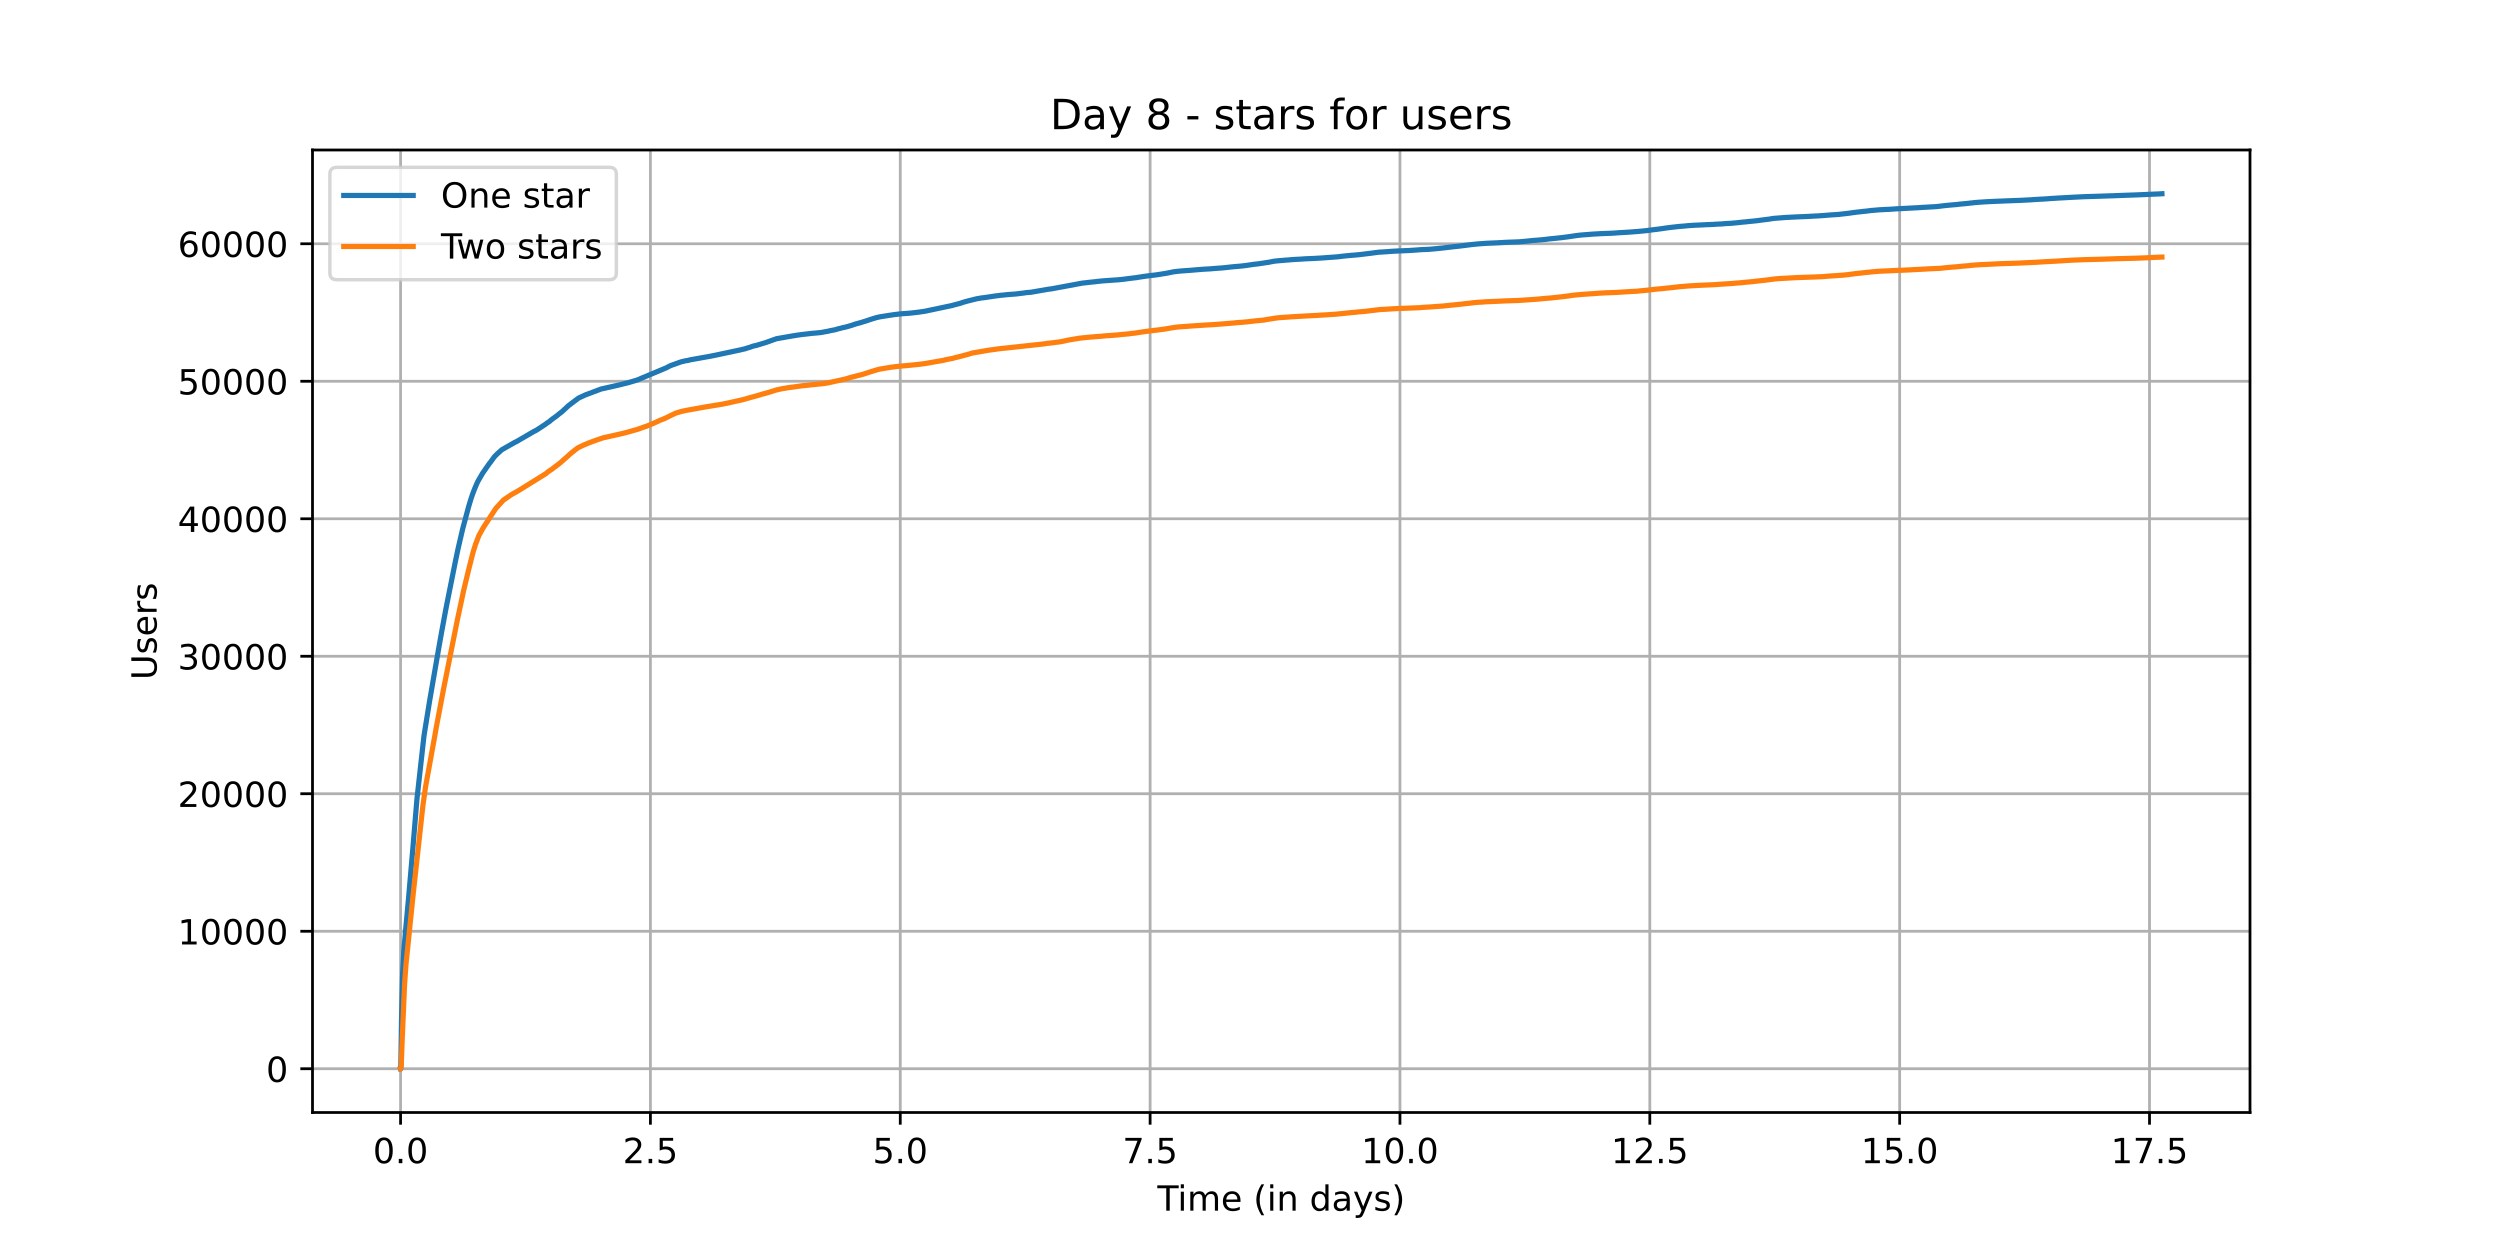 <?xml version="1.0" encoding="utf-8" standalone="no"?>
<!DOCTYPE svg PUBLIC "-//W3C//DTD SVG 1.1//EN"
  "http://www.w3.org/Graphics/SVG/1.1/DTD/svg11.dtd">
<!-- Created with matplotlib (https://matplotlib.org/) -->
<svg height="360pt" version="1.1" viewBox="0 0 720 360" width="720pt" xmlns="http://www.w3.org/2000/svg" xmlns:xlink="http://www.w3.org/1999/xlink">
 <defs>
  <style type="text/css">*{stroke-linecap:butt;stroke-linejoin:round;}</style>
 </defs>
 <g id="figure_1">
  <g id="patch_1">
   <path d="M 0 360 
L 720 360 
L 720 0 
L 0 0 
z
" style="fill:#ffffff;"/>
  </g>
  <g id="axes_1">
   <g id="patch_2">
    <path d="M 90 320.4 
L 648 320.4 
L 648 43.2 
L 90 43.2 
z
" style="fill:#ffffff;"/>
   </g>
   <g id="matplotlib.axis_1">
    <g id="xtick_1">
     <g id="line2d_1">
      <path clip-path="url(#p13709d5e91)" d="M 115.364 320.4 
L 115.364 43.2 
" style="fill:none;stroke:#b0b0b0;stroke-linecap:square;stroke-width:0.8;"/>
     </g>
     <g id="line2d_2">
      <defs>
       <path d="M 0 0 
L 0 3.5 
" id="m032fac29f1" style="stroke:#000000;stroke-width:0.8;"/>
      </defs>
      <g>
       <use style="stroke:#000000;stroke-width:0.8;" x="115.364" xlink:href="#m032fac29f1" y="320.4"/>
      </g>
     </g>
     <g id="text_1">
      <!-- 0.0 -->
      <g transform="translate(107.412 334.998)scale(0.1 -0.1)">
       <defs>
        <path d="M 31.781 66.406 
Q 24.172 66.406 20.328 58.906 
Q 16.5 51.422 16.5 36.375 
Q 16.5 21.391 20.328 13.891 
Q 24.172 6.391 31.781 6.391 
Q 39.453 6.391 43.281 13.891 
Q 47.125 21.391 47.125 36.375 
Q 47.125 51.422 43.281 58.906 
Q 39.453 66.406 31.781 66.406 
z
M 31.781 74.219 
Q 44.047 74.219 50.516 64.516 
Q 56.984 54.828 56.984 36.375 
Q 56.984 17.969 50.516 8.266 
Q 44.047 -1.422 31.781 -1.422 
Q 19.531 -1.422 13.062 8.266 
Q 6.594 17.969 6.594 36.375 
Q 6.594 54.828 13.062 64.516 
Q 19.531 74.219 31.781 74.219 
z
" id="DejaVuSans-48"/>
        <path d="M 10.688 12.406 
L 21 12.406 
L 21 0 
L 10.688 0 
z
" id="DejaVuSans-46"/>
       </defs>
       <use xlink:href="#DejaVuSans-48"/>
       <use x="63.623" xlink:href="#DejaVuSans-46"/>
       <use x="95.41" xlink:href="#DejaVuSans-48"/>
      </g>
     </g>
    </g>
    <g id="xtick_2">
     <g id="line2d_3">
      <path clip-path="url(#p13709d5e91)" d="M 187.32 320.4 
L 187.32 43.2 
" style="fill:none;stroke:#b0b0b0;stroke-linecap:square;stroke-width:0.8;"/>
     </g>
     <g id="line2d_4">
      <g>
       <use style="stroke:#000000;stroke-width:0.8;" x="187.32" xlink:href="#m032fac29f1" y="320.4"/>
      </g>
     </g>
     <g id="text_2">
      <!-- 2.5 -->
      <g transform="translate(179.368 334.998)scale(0.1 -0.1)">
       <defs>
        <path d="M 19.188 8.297 
L 53.609 8.297 
L 53.609 0 
L 7.328 0 
L 7.328 8.297 
Q 12.938 14.109 22.625 23.891 
Q 32.328 33.688 34.812 36.531 
Q 39.547 41.844 41.422 45.531 
Q 43.312 49.219 43.312 52.781 
Q 43.312 58.594 39.234 62.25 
Q 35.156 65.922 28.609 65.922 
Q 23.969 65.922 18.812 64.312 
Q 13.672 62.703 7.812 59.422 
L 7.812 69.391 
Q 13.766 71.781 18.938 73 
Q 24.125 74.219 28.422 74.219 
Q 39.75 74.219 46.484 68.547 
Q 53.219 62.891 53.219 53.422 
Q 53.219 48.922 51.531 44.891 
Q 49.859 40.875 45.406 35.406 
Q 44.188 33.984 37.641 27.219 
Q 31.109 20.453 19.188 8.297 
z
" id="DejaVuSans-50"/>
        <path d="M 10.797 72.906 
L 49.516 72.906 
L 49.516 64.594 
L 19.828 64.594 
L 19.828 46.734 
Q 21.969 47.469 24.109 47.828 
Q 26.266 48.188 28.422 48.188 
Q 40.625 48.188 47.75 41.5 
Q 54.891 34.812 54.891 23.391 
Q 54.891 11.625 47.562 5.094 
Q 40.234 -1.422 26.906 -1.422 
Q 22.312 -1.422 17.547 -0.641 
Q 12.797 0.141 7.719 1.703 
L 7.719 11.625 
Q 12.109 9.234 16.797 8.062 
Q 21.484 6.891 26.703 6.891 
Q 35.156 6.891 40.078 11.328 
Q 45.016 15.766 45.016 23.391 
Q 45.016 31 40.078 35.438 
Q 35.156 39.891 26.703 39.891 
Q 22.75 39.891 18.812 39.016 
Q 14.891 38.141 10.797 36.281 
z
" id="DejaVuSans-53"/>
       </defs>
       <use xlink:href="#DejaVuSans-50"/>
       <use x="63.623" xlink:href="#DejaVuSans-46"/>
       <use x="95.41" xlink:href="#DejaVuSans-53"/>
      </g>
     </g>
    </g>
    <g id="xtick_3">
     <g id="line2d_5">
      <path clip-path="url(#p13709d5e91)" d="M 259.276 320.4 
L 259.276 43.2 
" style="fill:none;stroke:#b0b0b0;stroke-linecap:square;stroke-width:0.8;"/>
     </g>
     <g id="line2d_6">
      <g>
       <use style="stroke:#000000;stroke-width:0.8;" x="259.276" xlink:href="#m032fac29f1" y="320.4"/>
      </g>
     </g>
     <g id="text_3">
      <!-- 5.0 -->
      <g transform="translate(251.325 334.998)scale(0.1 -0.1)">
       <use xlink:href="#DejaVuSans-53"/>
       <use x="63.623" xlink:href="#DejaVuSans-46"/>
       <use x="95.41" xlink:href="#DejaVuSans-48"/>
      </g>
     </g>
    </g>
    <g id="xtick_4">
     <g id="line2d_7">
      <path clip-path="url(#p13709d5e91)" d="M 331.232 320.4 
L 331.232 43.2 
" style="fill:none;stroke:#b0b0b0;stroke-linecap:square;stroke-width:0.8;"/>
     </g>
     <g id="line2d_8">
      <g>
       <use style="stroke:#000000;stroke-width:0.8;" x="331.232" xlink:href="#m032fac29f1" y="320.4"/>
      </g>
     </g>
     <g id="text_4">
      <!-- 7.5 -->
      <g transform="translate(323.281 334.998)scale(0.1 -0.1)">
       <defs>
        <path d="M 8.203 72.906 
L 55.078 72.906 
L 55.078 68.703 
L 28.609 0 
L 18.312 0 
L 43.219 64.594 
L 8.203 64.594 
z
" id="DejaVuSans-55"/>
       </defs>
       <use xlink:href="#DejaVuSans-55"/>
       <use x="63.623" xlink:href="#DejaVuSans-46"/>
       <use x="95.41" xlink:href="#DejaVuSans-53"/>
      </g>
     </g>
    </g>
    <g id="xtick_5">
     <g id="line2d_9">
      <path clip-path="url(#p13709d5e91)" d="M 403.189 320.4 
L 403.189 43.2 
" style="fill:none;stroke:#b0b0b0;stroke-linecap:square;stroke-width:0.8;"/>
     </g>
     <g id="line2d_10">
      <g>
       <use style="stroke:#000000;stroke-width:0.8;" x="403.189" xlink:href="#m032fac29f1" y="320.4"/>
      </g>
     </g>
     <g id="text_5">
      <!-- 10.0 -->
      <g transform="translate(392.056 334.998)scale(0.1 -0.1)">
       <defs>
        <path d="M 12.406 8.297 
L 28.516 8.297 
L 28.516 63.922 
L 10.984 60.406 
L 10.984 69.391 
L 28.422 72.906 
L 38.281 72.906 
L 38.281 8.297 
L 54.391 8.297 
L 54.391 0 
L 12.406 0 
z
" id="DejaVuSans-49"/>
       </defs>
       <use xlink:href="#DejaVuSans-49"/>
       <use x="63.623" xlink:href="#DejaVuSans-48"/>
       <use x="127.246" xlink:href="#DejaVuSans-46"/>
       <use x="159.033" xlink:href="#DejaVuSans-48"/>
      </g>
     </g>
    </g>
    <g id="xtick_6">
     <g id="line2d_11">
      <path clip-path="url(#p13709d5e91)" d="M 475.145 320.4 
L 475.145 43.2 
" style="fill:none;stroke:#b0b0b0;stroke-linecap:square;stroke-width:0.8;"/>
     </g>
     <g id="line2d_12">
      <g>
       <use style="stroke:#000000;stroke-width:0.8;" x="475.145" xlink:href="#m032fac29f1" y="320.4"/>
      </g>
     </g>
     <g id="text_6">
      <!-- 12.5 -->
      <g transform="translate(464.012 334.998)scale(0.1 -0.1)">
       <use xlink:href="#DejaVuSans-49"/>
       <use x="63.623" xlink:href="#DejaVuSans-50"/>
       <use x="127.246" xlink:href="#DejaVuSans-46"/>
       <use x="159.033" xlink:href="#DejaVuSans-53"/>
      </g>
     </g>
    </g>
    <g id="xtick_7">
     <g id="line2d_13">
      <path clip-path="url(#p13709d5e91)" d="M 547.101 320.4 
L 547.101 43.2 
" style="fill:none;stroke:#b0b0b0;stroke-linecap:square;stroke-width:0.8;"/>
     </g>
     <g id="line2d_14">
      <g>
       <use style="stroke:#000000;stroke-width:0.8;" x="547.101" xlink:href="#m032fac29f1" y="320.4"/>
      </g>
     </g>
     <g id="text_7">
      <!-- 15.0 -->
      <g transform="translate(535.968 334.998)scale(0.1 -0.1)">
       <use xlink:href="#DejaVuSans-49"/>
       <use x="63.623" xlink:href="#DejaVuSans-53"/>
       <use x="127.246" xlink:href="#DejaVuSans-46"/>
       <use x="159.033" xlink:href="#DejaVuSans-48"/>
      </g>
     </g>
    </g>
    <g id="xtick_8">
     <g id="line2d_15">
      <path clip-path="url(#p13709d5e91)" d="M 619.058 320.4 
L 619.058 43.2 
" style="fill:none;stroke:#b0b0b0;stroke-linecap:square;stroke-width:0.8;"/>
     </g>
     <g id="line2d_16">
      <g>
       <use style="stroke:#000000;stroke-width:0.8;" x="619.058" xlink:href="#m032fac29f1" y="320.4"/>
      </g>
     </g>
     <g id="text_8">
      <!-- 17.5 -->
      <g transform="translate(607.925 334.998)scale(0.1 -0.1)">
       <use xlink:href="#DejaVuSans-49"/>
       <use x="63.623" xlink:href="#DejaVuSans-55"/>
       <use x="127.246" xlink:href="#DejaVuSans-46"/>
       <use x="159.033" xlink:href="#DejaVuSans-53"/>
      </g>
     </g>
    </g>
    <g id="text_9">
     <!-- Time (in days) -->
     <g transform="translate(333.327 348.677)scale(0.1 -0.1)">
      <defs>
       <path d="M -0.297 72.906 
L 61.375 72.906 
L 61.375 64.594 
L 35.5 64.594 
L 35.5 0 
L 25.594 0 
L 25.594 64.594 
L -0.297 64.594 
z
" id="DejaVuSans-84"/>
       <path d="M 9.422 54.688 
L 18.406 54.688 
L 18.406 0 
L 9.422 0 
z
M 9.422 75.984 
L 18.406 75.984 
L 18.406 64.594 
L 9.422 64.594 
z
" id="DejaVuSans-105"/>
       <path d="M 52 44.188 
Q 55.375 50.25 60.062 53.125 
Q 64.75 56 71.094 56 
Q 79.641 56 84.281 50.016 
Q 88.922 44.047 88.922 33.016 
L 88.922 0 
L 79.891 0 
L 79.891 32.719 
Q 79.891 40.578 77.094 44.375 
Q 74.312 48.188 68.609 48.188 
Q 61.625 48.188 57.562 43.547 
Q 53.516 38.922 53.516 30.906 
L 53.516 0 
L 44.484 0 
L 44.484 32.719 
Q 44.484 40.625 41.703 44.406 
Q 38.922 48.188 33.109 48.188 
Q 26.219 48.188 22.156 43.531 
Q 18.109 38.875 18.109 30.906 
L 18.109 0 
L 9.078 0 
L 9.078 54.688 
L 18.109 54.688 
L 18.109 46.188 
Q 21.188 51.219 25.484 53.609 
Q 29.781 56 35.688 56 
Q 41.656 56 45.828 52.969 
Q 50 49.953 52 44.188 
z
" id="DejaVuSans-109"/>
       <path d="M 56.203 29.594 
L 56.203 25.203 
L 14.891 25.203 
Q 15.484 15.922 20.484 11.062 
Q 25.484 6.203 34.422 6.203 
Q 39.594 6.203 44.453 7.469 
Q 49.312 8.734 54.109 11.281 
L 54.109 2.781 
Q 49.266 0.734 44.188 -0.344 
Q 39.109 -1.422 33.891 -1.422 
Q 20.797 -1.422 13.156 6.188 
Q 5.516 13.812 5.516 26.812 
Q 5.516 40.234 12.766 48.109 
Q 20.016 56 32.328 56 
Q 43.359 56 49.781 48.891 
Q 56.203 41.797 56.203 29.594 
z
M 47.219 32.234 
Q 47.125 39.594 43.094 43.984 
Q 39.062 48.391 32.422 48.391 
Q 24.906 48.391 20.391 44.141 
Q 15.875 39.891 15.188 32.172 
z
" id="DejaVuSans-101"/>
       <path id="DejaVuSans-32"/>
       <path d="M 31 75.875 
Q 24.469 64.656 21.281 53.656 
Q 18.109 42.672 18.109 31.391 
Q 18.109 20.125 21.312 9.062 
Q 24.516 -2 31 -13.188 
L 23.188 -13.188 
Q 15.875 -1.703 12.234 9.375 
Q 8.594 20.453 8.594 31.391 
Q 8.594 42.281 12.203 53.312 
Q 15.828 64.359 23.188 75.875 
z
" id="DejaVuSans-40"/>
       <path d="M 54.891 33.016 
L 54.891 0 
L 45.906 0 
L 45.906 32.719 
Q 45.906 40.484 42.875 44.328 
Q 39.844 48.188 33.797 48.188 
Q 26.516 48.188 22.312 43.547 
Q 18.109 38.922 18.109 30.906 
L 18.109 0 
L 9.078 0 
L 9.078 54.688 
L 18.109 54.688 
L 18.109 46.188 
Q 21.344 51.125 25.703 53.562 
Q 30.078 56 35.797 56 
Q 45.219 56 50.047 50.172 
Q 54.891 44.344 54.891 33.016 
z
" id="DejaVuSans-110"/>
       <path d="M 45.406 46.391 
L 45.406 75.984 
L 54.391 75.984 
L 54.391 0 
L 45.406 0 
L 45.406 8.203 
Q 42.578 3.328 38.25 0.953 
Q 33.938 -1.422 27.875 -1.422 
Q 17.969 -1.422 11.734 6.484 
Q 5.516 14.406 5.516 27.297 
Q 5.516 40.188 11.734 48.094 
Q 17.969 56 27.875 56 
Q 33.938 56 38.25 53.625 
Q 42.578 51.266 45.406 46.391 
z
M 14.797 27.297 
Q 14.797 17.391 18.875 11.75 
Q 22.953 6.109 30.078 6.109 
Q 37.203 6.109 41.297 11.75 
Q 45.406 17.391 45.406 27.297 
Q 45.406 37.203 41.297 42.844 
Q 37.203 48.484 30.078 48.484 
Q 22.953 48.484 18.875 42.844 
Q 14.797 37.203 14.797 27.297 
z
" id="DejaVuSans-100"/>
       <path d="M 34.281 27.484 
Q 23.391 27.484 19.188 25 
Q 14.984 22.516 14.984 16.5 
Q 14.984 11.719 18.141 8.906 
Q 21.297 6.109 26.703 6.109 
Q 34.188 6.109 38.703 11.406 
Q 43.219 16.703 43.219 25.484 
L 43.219 27.484 
z
M 52.203 31.203 
L 52.203 0 
L 43.219 0 
L 43.219 8.297 
Q 40.141 3.328 35.547 0.953 
Q 30.953 -1.422 24.312 -1.422 
Q 15.922 -1.422 10.953 3.297 
Q 6 8.016 6 15.922 
Q 6 25.141 12.172 29.828 
Q 18.359 34.516 30.609 34.516 
L 43.219 34.516 
L 43.219 35.406 
Q 43.219 41.609 39.141 45 
Q 35.062 48.391 27.688 48.391 
Q 23 48.391 18.547 47.266 
Q 14.109 46.141 10.016 43.891 
L 10.016 52.203 
Q 14.938 54.109 19.578 55.047 
Q 24.219 56 28.609 56 
Q 40.484 56 46.344 49.844 
Q 52.203 43.703 52.203 31.203 
z
" id="DejaVuSans-97"/>
       <path d="M 32.172 -5.078 
Q 28.375 -14.844 24.75 -17.812 
Q 21.141 -20.797 15.094 -20.797 
L 7.906 -20.797 
L 7.906 -13.281 
L 13.188 -13.281 
Q 16.891 -13.281 18.938 -11.516 
Q 21 -9.766 23.484 -3.219 
L 25.094 0.875 
L 2.984 54.688 
L 12.5 54.688 
L 29.594 11.922 
L 46.688 54.688 
L 56.203 54.688 
z
" id="DejaVuSans-121"/>
       <path d="M 44.281 53.078 
L 44.281 44.578 
Q 40.484 46.531 36.375 47.5 
Q 32.281 48.484 27.875 48.484 
Q 21.188 48.484 17.844 46.438 
Q 14.5 44.391 14.5 40.281 
Q 14.5 37.156 16.891 35.375 
Q 19.281 33.594 26.516 31.984 
L 29.594 31.297 
Q 39.156 29.25 43.188 25.516 
Q 47.219 21.781 47.219 15.094 
Q 47.219 7.469 41.188 3.016 
Q 35.156 -1.422 24.609 -1.422 
Q 20.219 -1.422 15.453 -0.562 
Q 10.688 0.297 5.422 2 
L 5.422 11.281 
Q 10.406 8.688 15.234 7.391 
Q 20.062 6.109 24.812 6.109 
Q 31.156 6.109 34.562 8.281 
Q 37.984 10.453 37.984 14.406 
Q 37.984 18.062 35.516 20.016 
Q 33.062 21.969 24.703 23.781 
L 21.578 24.516 
Q 13.234 26.266 9.516 29.906 
Q 5.812 33.547 5.812 39.891 
Q 5.812 47.609 11.281 51.797 
Q 16.75 56 26.812 56 
Q 31.781 56 36.172 55.266 
Q 40.578 54.547 44.281 53.078 
z
" id="DejaVuSans-115"/>
       <path d="M 8.016 75.875 
L 15.828 75.875 
Q 23.141 64.359 26.781 53.312 
Q 30.422 42.281 30.422 31.391 
Q 30.422 20.453 26.781 9.375 
Q 23.141 -1.703 15.828 -13.188 
L 8.016 -13.188 
Q 14.5 -2 17.703 9.062 
Q 20.906 20.125 20.906 31.391 
Q 20.906 42.672 17.703 53.656 
Q 14.5 64.656 8.016 75.875 
z
" id="DejaVuSans-41"/>
      </defs>
      <use xlink:href="#DejaVuSans-84"/>
      <use x="57.959" xlink:href="#DejaVuSans-105"/>
      <use x="85.742" xlink:href="#DejaVuSans-109"/>
      <use x="183.154" xlink:href="#DejaVuSans-101"/>
      <use x="244.678" xlink:href="#DejaVuSans-32"/>
      <use x="276.465" xlink:href="#DejaVuSans-40"/>
      <use x="315.479" xlink:href="#DejaVuSans-105"/>
      <use x="343.262" xlink:href="#DejaVuSans-110"/>
      <use x="406.641" xlink:href="#DejaVuSans-32"/>
      <use x="438.428" xlink:href="#DejaVuSans-100"/>
      <use x="501.904" xlink:href="#DejaVuSans-97"/>
      <use x="563.184" xlink:href="#DejaVuSans-121"/>
      <use x="622.363" xlink:href="#DejaVuSans-115"/>
      <use x="674.463" xlink:href="#DejaVuSans-41"/>
     </g>
    </g>
   </g>
   <g id="matplotlib.axis_2">
    <g id="ytick_1">
     <g id="line2d_17">
      <path clip-path="url(#p13709d5e91)" d="M 90 307.8 
L 648 307.8 
" style="fill:none;stroke:#b0b0b0;stroke-linecap:square;stroke-width:0.8;"/>
     </g>
     <g id="line2d_18">
      <defs>
       <path d="M 0 0 
L -3.5 0 
" id="m0346f5d1b0" style="stroke:#000000;stroke-width:0.8;"/>
      </defs>
      <g>
       <use style="stroke:#000000;stroke-width:0.8;" x="90" xlink:href="#m0346f5d1b0" y="307.8"/>
      </g>
     </g>
     <g id="text_10">
      <!-- 0 -->
      <g transform="translate(76.638 311.599)scale(0.1 -0.1)">
       <use xlink:href="#DejaVuSans-48"/>
      </g>
     </g>
    </g>
    <g id="ytick_2">
     <g id="line2d_19">
      <path clip-path="url(#p13709d5e91)" d="M 90 268.2 
L 648 268.2 
" style="fill:none;stroke:#b0b0b0;stroke-linecap:square;stroke-width:0.8;"/>
     </g>
     <g id="line2d_20">
      <g>
       <use style="stroke:#000000;stroke-width:0.8;" x="90" xlink:href="#m0346f5d1b0" y="268.2"/>
      </g>
     </g>
     <g id="text_11">
      <!-- 10000 -->
      <g transform="translate(51.188 272)scale(0.1 -0.1)">
       <use xlink:href="#DejaVuSans-49"/>
       <use x="63.623" xlink:href="#DejaVuSans-48"/>
       <use x="127.246" xlink:href="#DejaVuSans-48"/>
       <use x="190.869" xlink:href="#DejaVuSans-48"/>
       <use x="254.492" xlink:href="#DejaVuSans-48"/>
      </g>
     </g>
    </g>
    <g id="ytick_3">
     <g id="line2d_21">
      <path clip-path="url(#p13709d5e91)" d="M 90 228.601 
L 648 228.601 
" style="fill:none;stroke:#b0b0b0;stroke-linecap:square;stroke-width:0.8;"/>
     </g>
     <g id="line2d_22">
      <g>
       <use style="stroke:#000000;stroke-width:0.8;" x="90" xlink:href="#m0346f5d1b0" y="228.601"/>
      </g>
     </g>
     <g id="text_12">
      <!-- 20000 -->
      <g transform="translate(51.188 232.4)scale(0.1 -0.1)">
       <use xlink:href="#DejaVuSans-50"/>
       <use x="63.623" xlink:href="#DejaVuSans-48"/>
       <use x="127.246" xlink:href="#DejaVuSans-48"/>
       <use x="190.869" xlink:href="#DejaVuSans-48"/>
       <use x="254.492" xlink:href="#DejaVuSans-48"/>
      </g>
     </g>
    </g>
    <g id="ytick_4">
     <g id="line2d_23">
      <path clip-path="url(#p13709d5e91)" d="M 90 189.001 
L 648 189.001 
" style="fill:none;stroke:#b0b0b0;stroke-linecap:square;stroke-width:0.8;"/>
     </g>
     <g id="line2d_24">
      <g>
       <use style="stroke:#000000;stroke-width:0.8;" x="90" xlink:href="#m0346f5d1b0" y="189.001"/>
      </g>
     </g>
     <g id="text_13">
      <!-- 30000 -->
      <g transform="translate(51.188 192.8)scale(0.1 -0.1)">
       <defs>
        <path d="M 40.578 39.312 
Q 47.656 37.797 51.625 33 
Q 55.609 28.219 55.609 21.188 
Q 55.609 10.406 48.188 4.484 
Q 40.766 -1.422 27.094 -1.422 
Q 22.516 -1.422 17.656 -0.516 
Q 12.797 0.391 7.625 2.203 
L 7.625 11.719 
Q 11.719 9.328 16.594 8.109 
Q 21.484 6.891 26.812 6.891 
Q 36.078 6.891 40.938 10.547 
Q 45.797 14.203 45.797 21.188 
Q 45.797 27.641 41.281 31.266 
Q 36.766 34.906 28.719 34.906 
L 20.219 34.906 
L 20.219 43.016 
L 29.109 43.016 
Q 36.375 43.016 40.234 45.922 
Q 44.094 48.828 44.094 54.297 
Q 44.094 59.906 40.109 62.906 
Q 36.141 65.922 28.719 65.922 
Q 24.656 65.922 20.016 65.031 
Q 15.375 64.156 9.812 62.312 
L 9.812 71.094 
Q 15.438 72.656 20.344 73.438 
Q 25.25 74.219 29.594 74.219 
Q 40.828 74.219 47.359 69.109 
Q 53.906 64.016 53.906 55.328 
Q 53.906 49.266 50.438 45.094 
Q 46.969 40.922 40.578 39.312 
z
" id="DejaVuSans-51"/>
       </defs>
       <use xlink:href="#DejaVuSans-51"/>
       <use x="63.623" xlink:href="#DejaVuSans-48"/>
       <use x="127.246" xlink:href="#DejaVuSans-48"/>
       <use x="190.869" xlink:href="#DejaVuSans-48"/>
       <use x="254.492" xlink:href="#DejaVuSans-48"/>
      </g>
     </g>
    </g>
    <g id="ytick_5">
     <g id="line2d_25">
      <path clip-path="url(#p13709d5e91)" d="M 90 149.402 
L 648 149.402 
" style="fill:none;stroke:#b0b0b0;stroke-linecap:square;stroke-width:0.8;"/>
     </g>
     <g id="line2d_26">
      <g>
       <use style="stroke:#000000;stroke-width:0.8;" x="90" xlink:href="#m0346f5d1b0" y="149.402"/>
      </g>
     </g>
     <g id="text_14">
      <!-- 40000 -->
      <g transform="translate(51.188 153.201)scale(0.1 -0.1)">
       <defs>
        <path d="M 37.797 64.312 
L 12.891 25.391 
L 37.797 25.391 
z
M 35.203 72.906 
L 47.609 72.906 
L 47.609 25.391 
L 58.016 25.391 
L 58.016 17.188 
L 47.609 17.188 
L 47.609 0 
L 37.797 0 
L 37.797 17.188 
L 4.891 17.188 
L 4.891 26.703 
z
" id="DejaVuSans-52"/>
       </defs>
       <use xlink:href="#DejaVuSans-52"/>
       <use x="63.623" xlink:href="#DejaVuSans-48"/>
       <use x="127.246" xlink:href="#DejaVuSans-48"/>
       <use x="190.869" xlink:href="#DejaVuSans-48"/>
       <use x="254.492" xlink:href="#DejaVuSans-48"/>
      </g>
     </g>
    </g>
    <g id="ytick_6">
     <g id="line2d_27">
      <path clip-path="url(#p13709d5e91)" d="M 90 109.802 
L 648 109.802 
" style="fill:none;stroke:#b0b0b0;stroke-linecap:square;stroke-width:0.8;"/>
     </g>
     <g id="line2d_28">
      <g>
       <use style="stroke:#000000;stroke-width:0.8;" x="90" xlink:href="#m0346f5d1b0" y="109.802"/>
      </g>
     </g>
     <g id="text_15">
      <!-- 50000 -->
      <g transform="translate(51.188 113.601)scale(0.1 -0.1)">
       <use xlink:href="#DejaVuSans-53"/>
       <use x="63.623" xlink:href="#DejaVuSans-48"/>
       <use x="127.246" xlink:href="#DejaVuSans-48"/>
       <use x="190.869" xlink:href="#DejaVuSans-48"/>
       <use x="254.492" xlink:href="#DejaVuSans-48"/>
      </g>
     </g>
    </g>
    <g id="ytick_7">
     <g id="line2d_29">
      <path clip-path="url(#p13709d5e91)" d="M 90 70.202 
L 648 70.202 
" style="fill:none;stroke:#b0b0b0;stroke-linecap:square;stroke-width:0.8;"/>
     </g>
     <g id="line2d_30">
      <g>
       <use style="stroke:#000000;stroke-width:0.8;" x="90" xlink:href="#m0346f5d1b0" y="70.202"/>
      </g>
     </g>
     <g id="text_16">
      <!-- 60000 -->
      <g transform="translate(51.188 74.002)scale(0.1 -0.1)">
       <defs>
        <path d="M 33.016 40.375 
Q 26.375 40.375 22.484 35.828 
Q 18.609 31.297 18.609 23.391 
Q 18.609 15.531 22.484 10.953 
Q 26.375 6.391 33.016 6.391 
Q 39.656 6.391 43.531 10.953 
Q 47.406 15.531 47.406 23.391 
Q 47.406 31.297 43.531 35.828 
Q 39.656 40.375 33.016 40.375 
z
M 52.594 71.297 
L 52.594 62.312 
Q 48.875 64.062 45.094 64.984 
Q 41.312 65.922 37.594 65.922 
Q 27.828 65.922 22.672 59.328 
Q 17.531 52.734 16.797 39.406 
Q 19.672 43.656 24.016 45.922 
Q 28.375 48.188 33.594 48.188 
Q 44.578 48.188 50.953 41.516 
Q 57.328 34.859 57.328 23.391 
Q 57.328 12.156 50.688 5.359 
Q 44.047 -1.422 33.016 -1.422 
Q 20.359 -1.422 13.672 8.266 
Q 6.984 17.969 6.984 36.375 
Q 6.984 53.656 15.188 63.938 
Q 23.391 74.219 37.203 74.219 
Q 40.922 74.219 44.703 73.484 
Q 48.484 72.75 52.594 71.297 
z
" id="DejaVuSans-54"/>
       </defs>
       <use xlink:href="#DejaVuSans-54"/>
       <use x="63.623" xlink:href="#DejaVuSans-48"/>
       <use x="127.246" xlink:href="#DejaVuSans-48"/>
       <use x="190.869" xlink:href="#DejaVuSans-48"/>
       <use x="254.492" xlink:href="#DejaVuSans-48"/>
      </g>
     </g>
    </g>
    <g id="text_17">
     <!-- Users -->
     <g transform="translate(45.108 195.801)rotate(-90)scale(0.1 -0.1)">
      <defs>
       <path d="M 8.688 72.906 
L 18.609 72.906 
L 18.609 28.609 
Q 18.609 16.891 22.844 11.734 
Q 27.094 6.594 36.625 6.594 
Q 46.094 6.594 50.344 11.734 
Q 54.594 16.891 54.594 28.609 
L 54.594 72.906 
L 64.5 72.906 
L 64.5 27.391 
Q 64.5 13.141 57.438 5.859 
Q 50.391 -1.422 36.625 -1.422 
Q 22.797 -1.422 15.734 5.859 
Q 8.688 13.141 8.688 27.391 
z
" id="DejaVuSans-85"/>
       <path d="M 41.109 46.297 
Q 39.594 47.172 37.812 47.578 
Q 36.031 48 33.891 48 
Q 26.266 48 22.188 43.047 
Q 18.109 38.094 18.109 28.812 
L 18.109 0 
L 9.078 0 
L 9.078 54.688 
L 18.109 54.688 
L 18.109 46.188 
Q 20.953 51.172 25.484 53.578 
Q 30.031 56 36.531 56 
Q 37.453 56 38.578 55.875 
Q 39.703 55.766 41.062 55.516 
z
" id="DejaVuSans-114"/>
      </defs>
      <use xlink:href="#DejaVuSans-85"/>
      <use x="73.193" xlink:href="#DejaVuSans-115"/>
      <use x="125.293" xlink:href="#DejaVuSans-101"/>
      <use x="186.816" xlink:href="#DejaVuSans-114"/>
      <use x="227.93" xlink:href="#DejaVuSans-115"/>
     </g>
    </g>
   </g>
   <g id="line2d_31">
    <path clip-path="url(#p13709d5e91)" d="M 115.364 307.8 
L 115.4 307.792 
L 115.44 307.194 
L 115.637 293.635 
L 115.935 280.924 
L 116.291 273.954 
L 116.846 267.543 
L 117.143 264.383 
L 117.618 259.219 
L 118.928 244.009 
L 120.081 230.129 
L 122.104 211.941 
L 123.728 201.867 
L 126.224 187.433 
L 126.601 185.326 
L 126.958 183.279 
L 128.048 177.351 
L 128.662 174.128 
L 130.96 162.663 
L 131.118 161.852 
L 131.911 158.086 
L 133.081 153.045 
L 133.318 152.051 
L 134.745 146.737 
L 134.943 146 
L 135.577 143.877 
L 136.072 142.396 
L 136.686 140.789 
L 137.36 139.201 
L 137.637 138.63 
L 137.756 138.417 
L 138.192 137.656 
L 138.351 137.399 
L 138.925 136.393 
L 140.213 134.52 
L 140.57 134.029 
L 140.907 133.526 
L 141.165 133.241 
L 142.036 132.029 
L 142.373 131.546 
L 142.631 131.301 
L 142.809 131.126 
L 143.067 130.841 
L 144.493 129.554 
L 144.75 129.396 
L 148.197 127.436 
L 148.633 127.238 
L 153.783 124.248 
L 154.199 124.054 
L 154.794 123.701 
L 157.133 122.161 
L 157.509 121.864 
L 157.668 121.761 
L 158.104 121.476 
L 158.242 121.385 
L 158.619 121.04 
L 159.292 120.518 
L 159.708 120.233 
L 160.521 119.631 
L 161.016 119.203 
L 161.809 118.609 
L 163.731 116.827 
L 163.869 116.72 
L 166.525 114.72 
L 166.822 114.55 
L 168.605 113.73 
L 168.843 113.643 
L 173.122 112.035 
L 177.906 110.958 
L 178.643 110.784 
L 180.525 110.305 
L 180.842 110.242 
L 182.011 109.893 
L 182.288 109.81 
L 183.457 109.465 
L 184.034 109.24 
L 184.867 108.863 
L 185.144 108.757 
L 191.961 105.901 
L 192.318 105.703 
L 192.676 105.521 
L 193.131 105.292 
L 196.165 104.207 
L 196.66 104.096 
L 197.394 103.917 
L 198.107 103.807 
L 198.484 103.7 
L 198.999 103.589 
L 204.784 102.555 
L 205.26 102.452 
L 205.556 102.401 
L 213.247 100.765 
L 213.98 100.583 
L 214.515 100.476 
L 215.03 100.294 
L 216.139 99.961 
L 216.733 99.728 
L 217.149 99.621 
L 217.763 99.494 
L 218.833 99.169 
L 219.249 99.051 
L 219.586 98.94 
L 220.656 98.615 
L 223.648 97.546 
L 228.305 96.734 
L 229.018 96.627 
L 229.335 96.564 
L 231.078 96.322 
L 232.088 96.215 
L 232.524 96.16 
L 233.93 95.994 
L 235.277 95.883 
L 236.408 95.768 
L 237.022 95.661 
L 237.616 95.538 
L 238.25 95.439 
L 238.488 95.384 
L 239.221 95.21 
L 239.775 95.107 
L 240.033 95.059 
L 240.608 94.948 
L 240.925 94.829 
L 243.024 94.295 
L 243.579 94.188 
L 244.886 93.816 
L 245.322 93.685 
L 246.035 93.432 
L 246.332 93.333 
L 247.897 92.905 
L 249.204 92.497 
L 249.581 92.39 
L 250.115 92.192 
L 250.987 91.907 
L 252.195 91.535 
L 252.611 91.428 
L 252.948 91.349 
L 253.483 91.238 
L 256.137 90.814 
L 256.909 90.703 
L 257.405 90.624 
L 258.811 90.454 
L 259.902 90.343 
L 260.715 90.291 
L 262.18 90.18 
L 263.488 90.03 
L 264.438 89.919 
L 266.419 89.63 
L 266.934 89.519 
L 274.304 87.963 
L 274.482 87.899 
L 274.898 87.789 
L 276.542 87.349 
L 276.82 87.262 
L 277.632 86.989 
L 278.582 86.723 
L 280.841 86.157 
L 281.494 86.007 
L 282.148 85.904 
L 282.465 85.836 
L 283.396 85.729 
L 283.871 85.658 
L 286.189 85.31 
L 286.942 85.203 
L 287.318 85.163 
L 288.11 85.052 
L 289.14 84.961 
L 290.111 84.85 
L 291.002 84.783 
L 292.547 84.672 
L 294.093 84.478 
L 295.023 84.367 
L 295.538 84.276 
L 296.925 84.165 
L 301.583 83.353 
L 302.276 83.246 
L 302.633 83.223 
L 311.727 81.532 
L 312.777 81.425 
L 313.213 81.369 
L 314.184 81.259 
L 315.333 81.144 
L 316.165 81.041 
L 316.422 81.013 
L 317.493 80.906 
L 317.869 80.871 
L 319.475 80.76 
L 320.348 80.696 
L 321.955 80.589 
L 322.331 80.554 
L 323.401 80.443 
L 325.005 80.233 
L 325.877 80.122 
L 327.264 79.96 
L 327.877 79.853 
L 328.333 79.782 
L 329.066 79.671 
L 329.541 79.595 
L 330.393 79.485 
L 330.809 79.429 
L 331.641 79.322 
L 332.057 79.275 
L 333.008 79.164 
L 335.742 78.732 
L 336.337 78.625 
L 336.932 78.498 
L 337.467 78.388 
L 338.021 78.277 
L 338.893 78.166 
L 340.042 78.051 
L 341.529 77.94 
L 342.381 77.881 
L 343.768 77.77 
L 344.758 77.683 
L 346.164 77.576 
L 346.54 77.54 
L 348.561 77.429 
L 349.571 77.338 
L 351.096 77.227 
L 351.433 77.208 
L 352.661 77.097 
L 353.909 76.958 
L 354.899 76.851 
L 355.276 76.812 
L 356.644 76.701 
L 357.753 76.59 
L 358.704 76.479 
L 359.159 76.412 
L 361.141 76.123 
L 362.092 76.02 
L 362.35 75.984 
L 363.103 75.873 
L 365.342 75.54 
L 365.897 75.43 
L 366.472 75.319 
L 367.086 75.208 
L 368.255 75.089 
L 369.582 74.982 
L 369.979 74.942 
L 370.811 74.887 
L 372.04 74.776 
L 372.871 74.721 
L 374.951 74.61 
L 375.863 74.539 
L 378.479 74.428 
L 379.252 74.384 
L 381.015 74.277 
L 381.352 74.253 
L 382.798 74.143 
L 383.67 74.079 
L 385.195 73.968 
L 386.681 73.782 
L 387.81 73.671 
L 388.959 73.556 
L 390.345 73.446 
L 391.395 73.347 
L 392.367 73.236 
L 393.853 73.05 
L 394.764 72.939 
L 396.351 72.729 
L 397.242 72.618 
L 397.955 72.586 
L 399.599 72.475 
L 400.55 72.396 
L 402.511 72.285 
L 403.224 72.254 
L 405.838 72.143 
L 406.631 72.095 
L 408.196 71.984 
L 409.146 71.905 
L 411.623 71.798 
L 412.019 71.759 
L 413.287 71.648 
L 413.683 71.604 
L 414.732 71.505 
L 415.782 71.394 
L 417.248 71.216 
L 418.239 71.109 
L 418.674 71.046 
L 419.824 70.935 
L 421.31 70.753 
L 422.202 70.642 
L 423.807 70.436 
L 424.858 70.325 
L 425.908 70.226 
L 427.454 70.115 
L 428.306 70.056 
L 431 69.945 
L 431.772 69.901 
L 433.714 69.791 
L 434.427 69.759 
L 437.537 69.648 
L 438.547 69.557 
L 439.795 69.446 
L 441.162 69.288 
L 442.647 69.177 
L 443.618 69.094 
L 444.747 68.983 
L 445.104 68.955 
L 445.837 68.844 
L 446.986 68.725 
L 448.155 68.614 
L 448.59 68.559 
L 449.68 68.448 
L 451.205 68.254 
L 451.998 68.143 
L 454.117 67.826 
L 455.088 67.716 
L 456.098 67.628 
L 457.584 67.518 
L 458.554 67.434 
L 460.495 67.323 
L 461.268 67.28 
L 464.239 67.169 
L 465.051 67.118 
L 466.497 67.007 
L 466.834 66.991 
L 468.795 66.88 
L 469.706 66.813 
L 471.093 66.706 
L 471.429 66.686 
L 472.638 66.575 
L 473.786 66.46 
L 474.718 66.349 
L 476.322 66.135 
L 477.313 66.025 
L 479.017 65.791 
L 479.71 65.68 
L 481.295 65.478 
L 482.285 65.367 
L 483.592 65.221 
L 485.019 65.11 
L 486.148 64.995 
L 487.732 64.884 
L 488.445 64.852 
L 490.704 64.746 
L 491.06 64.722 
L 493.694 64.619 
L 493.972 64.579 
L 496.232 64.472 
L 496.667 64.409 
L 498.688 64.302 
L 499.104 64.255 
L 500.371 64.144 
L 501.698 63.989 
L 502.966 63.882 
L 503.421 63.815 
L 504.61 63.708 
L 504.848 63.684 
L 505.878 63.573 
L 507.542 63.356 
L 508.394 63.245 
L 508.791 63.197 
L 509.663 63.09 
L 510.237 62.979 
L 511.109 62.869 
L 511.961 62.809 
L 513.368 62.698 
L 514.26 62.631 
L 516.479 62.52 
L 517.251 62.476 
L 520.024 62.366 
L 520.777 62.326 
L 522.837 62.215 
L 523.55 62.183 
L 525.135 62.073 
L 526.065 61.997 
L 527.452 61.886 
L 528.244 61.839 
L 529.749 61.736 
L 530.047 61.685 
L 531.116 61.574 
L 532.463 61.415 
L 533.197 61.308 
L 533.652 61.237 
L 534.583 61.126 
L 534.861 61.083 
L 535.931 60.976 
L 536.386 60.908 
L 537.436 60.809 
L 538.328 60.698 
L 538.804 60.627 
L 539.656 60.568 
L 540.805 60.461 
L 541.182 60.429 
L 543.222 60.318 
L 543.876 60.299 
L 545.521 60.192 
L 545.897 60.156 
L 548.115 60.045 
L 548.472 60.021 
L 549.185 59.99 
L 551.126 59.879 
L 551.819 59.851 
L 553.523 59.744 
L 553.879 59.716 
L 554.632 59.677 
L 556.609 59.566 
L 557.382 59.522 
L 558.491 59.419 
L 558.788 59.372 
L 560.155 59.21 
L 561.264 59.099 
L 562.294 59.004 
L 563.661 58.893 
L 564.136 58.821 
L 565.266 58.711 
L 566.296 58.619 
L 567.227 58.513 
L 567.505 58.473 
L 567.842 58.453 
L 568.714 58.342 
L 569.07 58.315 
L 570.021 58.239 
L 571.765 58.128 
L 572.558 58.081 
L 574.896 57.97 
L 575.569 57.946 
L 578.223 57.835 
L 578.897 57.812 
L 581.947 57.701 
L 582.72 57.657 
L 584.919 57.546 
L 585.849 57.471 
L 587.731 57.36 
L 588.424 57.333 
L 589.989 57.226 
L 590.385 57.186 
L 592.267 57.075 
L 592.505 57.051 
L 594.704 56.94 
L 595.061 56.913 
L 597.102 56.802 
L 597.835 56.766 
L 600.015 56.655 
L 600.688 56.632 
L 604.175 56.521 
L 604.809 56.505 
L 607.998 56.394 
L 608.632 56.378 
L 611.464 56.267 
L 612.158 56.24 
L 615.307 56.133 
L 615.644 56.117 
L 618.159 56.01 
L 618.516 55.986 
L 619.209 55.958 
L 621.864 55.848 
L 622.636 55.8 
L 622.636 55.8 
" style="fill:none;stroke:#1f77b4;stroke-linecap:square;stroke-width:1.5;"/>
   </g>
   <g id="line2d_32">
    <path clip-path="url(#p13709d5e91)" d="M 115.364 307.8 
L 115.479 307.725 
L 115.558 306.846 
L 115.816 299.872 
L 116.509 283.605 
L 116.905 277.934 
L 119.028 257.2 
L 121.806 231.923 
L 122.559 226.625 
L 125.313 211.43 
L 125.61 209.7 
L 126.799 203.419 
L 127.512 199.646 
L 127.71 198.596 
L 131.534 179.474 
L 131.772 178.293 
L 132.644 174.231 
L 133.536 170.009 
L 133.873 168.631 
L 134.962 164.093 
L 135.081 163.634 
L 136.131 159.472 
L 136.29 158.882 
L 136.964 156.739 
L 137.915 154.249 
L 139.222 151.9 
L 142.809 146.412 
L 142.988 146.222 
L 144.909 144.095 
L 145.245 143.846 
L 146.751 142.816 
L 147.008 142.638 
L 147.524 142.321 
L 148.118 141.985 
L 148.91 141.557 
L 149.326 141.292 
L 149.92 140.935 
L 157.252 136.377 
L 157.608 136.06 
L 157.905 135.827 
L 159.074 135.039 
L 159.768 134.492 
L 160.005 134.334 
L 160.778 133.748 
L 161.67 133.015 
L 161.809 132.885 
L 163.533 131.364 
L 163.988 130.909 
L 164.563 130.445 
L 164.84 130.212 
L 165.593 129.614 
L 165.871 129.396 
L 166.168 129.17 
L 166.584 128.897 
L 168.209 128.125 
L 168.843 127.871 
L 169.279 127.681 
L 169.636 127.531 
L 170.309 127.289 
L 170.646 127.158 
L 170.923 127.059 
L 171.141 126.988 
L 171.715 126.762 
L 173.638 126.113 
L 174.113 126.002 
L 178.663 124.981 
L 178.92 124.913 
L 179.435 124.802 
L 181.139 124.359 
L 181.397 124.28 
L 181.773 124.169 
L 183.061 123.796 
L 183.378 123.737 
L 185.897 122.834 
L 186.214 122.747 
L 186.412 122.652 
L 186.709 122.541 
L 187.027 122.422 
L 189.603 121.29 
L 190.118 121.021 
L 190.475 120.91 
L 190.99 120.7 
L 191.664 120.419 
L 192.894 119.809 
L 193.092 119.706 
L 194.54 119.013 
L 194.995 118.862 
L 196.106 118.538 
L 196.363 118.466 
L 196.977 118.336 
L 197.453 118.225 
L 203.635 117.112 
L 204.368 117.001 
L 207.399 116.502 
L 208.073 116.391 
L 208.687 116.257 
L 209.281 116.146 
L 214.099 115.077 
L 214.356 114.978 
L 214.792 114.871 
L 215.941 114.534 
L 217.486 114.118 
L 218.536 113.817 
L 218.893 113.707 
L 219.348 113.556 
L 221.132 113.085 
L 222.44 112.677 
L 223.292 112.396 
L 223.688 112.285 
L 224.203 112.178 
L 224.837 112.035 
L 225.333 111.932 
L 225.63 111.877 
L 226.383 111.766 
L 226.957 111.655 
L 227.849 111.544 
L 228.285 111.489 
L 230.187 111.216 
L 230.979 111.109 
L 231.177 111.089 
L 232.306 110.982 
L 232.722 110.935 
L 233.573 110.832 
L 233.831 110.804 
L 234.98 110.701 
L 235.277 110.649 
L 236.23 110.57 
L 237.3 110.459 
L 237.815 110.372 
L 238.488 110.261 
L 243.341 109.192 
L 243.738 109.085 
L 245.025 108.685 
L 247.006 108.182 
L 247.739 108.008 
L 248.986 107.656 
L 249.303 107.545 
L 251.007 106.982 
L 251.403 106.88 
L 251.601 106.804 
L 252.73 106.468 
L 253.146 106.345 
L 256.513 105.779 
L 257.305 105.672 
L 257.741 105.616 
L 258.732 105.505 
L 259.128 105.462 
L 260.338 105.351 
L 261.309 105.272 
L 262.418 105.161 
L 263.606 105.034 
L 264.736 104.923 
L 266.34 104.709 
L 266.994 104.599 
L 271.569 103.803 
L 272.026 103.7 
L 272.323 103.601 
L 272.878 103.498 
L 273.373 103.395 
L 273.69 103.331 
L 274.106 103.276 
L 274.522 103.169 
L 274.938 103.046 
L 277.275 102.464 
L 277.731 102.318 
L 278.206 102.207 
L 279.612 101.819 
L 279.89 101.696 
L 284.307 100.932 
L 284.961 100.821 
L 286.446 100.635 
L 287.06 100.524 
L 288.506 100.35 
L 289.715 100.239 
L 300.691 99.039 
L 300.988 98.987 
L 301.682 98.876 
L 302.772 98.77 
L 303.623 98.659 
L 305.208 98.457 
L 305.803 98.35 
L 306.397 98.227 
L 306.853 98.124 
L 307.249 98.013 
L 310.935 97.395 
L 311.965 97.289 
L 312.223 97.261 
L 313.332 97.15 
L 314.561 97.039 
L 315.551 96.956 
L 317.077 96.849 
L 317.493 96.801 
L 318.642 96.691 
L 319.435 96.643 
L 321.023 96.532 
L 322.014 96.445 
L 322.985 96.334 
L 323.975 96.247 
L 325.164 96.14 
L 325.698 96.041 
L 326.887 95.93 
L 327.323 95.867 
L 327.937 95.756 
L 330.037 95.451 
L 330.908 95.34 
L 332.473 95.142 
L 333.523 95.031 
L 334.018 94.948 
L 334.99 94.837 
L 338.259 94.291 
L 339.171 94.18 
L 340.161 94.097 
L 341.866 93.986 
L 342.856 93.899 
L 344.599 93.788 
L 345.412 93.736 
L 346.996 93.633 
L 347.253 93.606 
L 349.333 93.495 
L 350.205 93.432 
L 351.651 93.321 
L 352.542 93.253 
L 353.929 93.142 
L 354.939 93.055 
L 356.009 92.952 
L 356.287 92.913 
L 357.911 92.806 
L 358.169 92.774 
L 359.139 92.695 
L 360.011 92.592 
L 360.269 92.56 
L 361.616 92.402 
L 362.825 92.295 
L 363.083 92.263 
L 364.213 92.156 
L 364.59 92.057 
L 365.283 91.947 
L 367.74 91.562 
L 368.909 91.452 
L 369.721 91.4 
L 371.307 91.289 
L 371.663 91.257 
L 373.525 91.147 
L 374.298 91.103 
L 376.259 90.992 
L 377.012 90.953 
L 379.292 90.842 
L 380.223 90.766 
L 382.303 90.656 
L 383.214 90.588 
L 384.838 90.477 
L 386.047 90.351 
L 387.136 90.248 
L 387.334 90.224 
L 388.364 90.113 
L 389.474 90.002 
L 390.741 89.895 
L 391.038 89.844 
L 392.01 89.765 
L 393.298 89.654 
L 394.823 89.46 
L 395.776 89.357 
L 396.053 89.317 
L 397.46 89.147 
L 399.52 89.04 
L 399.758 89.02 
L 401.56 88.909 
L 402.333 88.866 
L 405.303 88.755 
L 405.64 88.735 
L 408.73 88.624 
L 409.82 88.517 
L 411.722 88.41 
L 412.058 88.394 
L 413.445 88.284 
L 414.277 88.228 
L 415.822 88.117 
L 416.258 88.062 
L 417.367 87.951 
L 418.615 87.816 
L 419.764 87.705 
L 420.993 87.575 
L 421.885 87.464 
L 423.054 87.345 
L 423.946 87.238 
L 424.402 87.171 
L 425.631 87.06 
L 426.324 87.032 
L 427.771 86.925 
L 428.127 86.898 
L 430.861 86.787 
L 431.178 86.775 
L 433.437 86.664 
L 434.11 86.64 
L 437.398 86.529 
L 438.25 86.47 
L 439.874 86.359 
L 440.687 86.308 
L 442.231 86.197 
L 443.162 86.125 
L 444.212 86.014 
L 445.243 85.923 
L 446.689 85.813 
L 447.937 85.674 
L 448.987 85.567 
L 449.442 85.504 
L 450.452 85.393 
L 450.908 85.325 
L 451.859 85.215 
L 452.394 85.116 
L 453.8 84.945 
L 455.088 84.834 
L 456.058 84.755 
L 457.683 84.644 
L 458.495 84.593 
L 460.04 84.482 
L 460.416 84.446 
L 462.317 84.335 
L 462.635 84.324 
L 465.724 84.213 
L 466.636 84.145 
L 468.478 84.035 
L 469.29 83.983 
L 471.41 83.872 
L 472.598 83.745 
L 473.766 83.639 
L 474.004 83.619 
L 475.391 83.452 
L 476.342 83.345 
L 476.758 83.294 
L 478.046 83.183 
L 479.116 83.084 
L 480.067 82.973 
L 481.176 82.862 
L 482.206 82.751 
L 483.711 82.565 
L 485.118 82.458 
L 485.514 82.415 
L 487.039 82.304 
L 487.356 82.292 
L 489.396 82.181 
L 489.733 82.161 
L 492.249 82.051 
L 492.922 82.027 
L 494.744 81.92 
L 495.121 81.884 
L 496.786 81.773 
L 497.618 81.718 
L 499.242 81.615 
L 499.54 81.564 
L 501.164 81.453 
L 502.332 81.33 
L 503.54 81.219 
L 503.917 81.183 
L 505.046 81.076 
L 505.501 81.009 
L 506.552 80.898 
L 507.839 80.752 
L 508.811 80.641 
L 510.317 80.451 
L 511.109 80.34 
L 511.486 80.304 
L 512.457 80.221 
L 514.597 80.11 
L 515.37 80.067 
L 517.35 79.956 
L 518.044 79.928 
L 521.332 79.817 
L 522.005 79.793 
L 524.6 79.686 
L 524.936 79.671 
L 526.165 79.56 
L 527.076 79.488 
L 528.898 79.382 
L 529.274 79.346 
L 530.958 79.235 
L 531.176 79.195 
L 532.365 79.085 
L 532.84 79.009 
L 533.672 78.902 
L 533.969 78.851 
L 535.039 78.744 
L 535.475 78.689 
L 536.525 78.578 
L 536.823 78.526 
L 537.971 78.415 
L 539.141 78.297 
L 540.33 78.186 
L 541.241 78.114 
L 543.817 78.003 
L 544.57 77.964 
L 546.887 77.853 
L 547.501 77.841 
L 549.977 77.73 
L 550.829 77.671 
L 553.186 77.56 
L 553.958 77.516 
L 555.88 77.406 
L 556.59 77.378 
L 558.867 77.267 
L 560.076 77.136 
L 561.086 77.033 
L 561.343 77.006 
L 562.67 76.895 
L 563.007 76.879 
L 564.176 76.768 
L 565.325 76.649 
L 566.692 76.542 
L 567.069 76.503 
L 568 76.392 
L 568.971 76.313 
L 570.735 76.202 
L 571.389 76.182 
L 573.588 76.075 
L 573.945 76.051 
L 576.302 75.94 
L 576.976 75.917 
L 580.541 75.806 
L 581.234 75.778 
L 583.433 75.667 
L 584.106 75.643 
L 586.463 75.532 
L 586.82 75.509 
L 588.543 75.398 
L 589.276 75.362 
L 591.316 75.251 
L 592.069 75.212 
L 593.932 75.101 
L 594.784 75.041 
L 596.646 74.931 
L 597.36 74.899 
L 600.213 74.788 
L 600.53 74.776 
L 604.829 74.665 
L 605.482 74.645 
L 608.83 74.535 
L 609.523 74.507 
L 613.96 74.396 
L 614.594 74.38 
L 617.565 74.269 
L 618.239 74.245 
L 620.2 74.135 
L 620.893 74.107 
L 622.636 74.04 
L 622.636 74.04 
" style="fill:none;stroke:#ff7f0e;stroke-linecap:square;stroke-width:1.5;"/>
   </g>
   <g id="patch_3">
    <path d="M 90 320.4 
L 90 43.2 
" style="fill:none;stroke:#000000;stroke-linecap:square;stroke-linejoin:miter;stroke-width:0.8;"/>
   </g>
   <g id="patch_4">
    <path d="M 648 320.4 
L 648 43.2 
" style="fill:none;stroke:#000000;stroke-linecap:square;stroke-linejoin:miter;stroke-width:0.8;"/>
   </g>
   <g id="patch_5">
    <path d="M 90 320.4 
L 648 320.4 
" style="fill:none;stroke:#000000;stroke-linecap:square;stroke-linejoin:miter;stroke-width:0.8;"/>
   </g>
   <g id="patch_6">
    <path d="M 90 43.2 
L 648 43.2 
" style="fill:none;stroke:#000000;stroke-linecap:square;stroke-linejoin:miter;stroke-width:0.8;"/>
   </g>
   <g id="text_18">
    <!-- Day 8 - stars for users -->
    <g transform="translate(302.426 37.2)scale(0.12 -0.12)">
     <defs>
      <path d="M 19.672 64.797 
L 19.672 8.109 
L 31.594 8.109 
Q 46.688 8.109 53.688 14.938 
Q 60.688 21.781 60.688 36.531 
Q 60.688 51.172 53.688 57.984 
Q 46.688 64.797 31.594 64.797 
z
M 9.812 72.906 
L 30.078 72.906 
Q 51.266 72.906 61.172 64.094 
Q 71.094 55.281 71.094 36.531 
Q 71.094 17.672 61.125 8.828 
Q 51.172 0 30.078 0 
L 9.812 0 
z
" id="DejaVuSans-68"/>
      <path d="M 31.781 34.625 
Q 24.75 34.625 20.719 30.859 
Q 16.703 27.094 16.703 20.516 
Q 16.703 13.922 20.719 10.156 
Q 24.75 6.391 31.781 6.391 
Q 38.812 6.391 42.859 10.172 
Q 46.922 13.969 46.922 20.516 
Q 46.922 27.094 42.891 30.859 
Q 38.875 34.625 31.781 34.625 
z
M 21.922 38.812 
Q 15.578 40.375 12.031 44.719 
Q 8.5 49.078 8.5 55.328 
Q 8.5 64.062 14.719 69.141 
Q 20.953 74.219 31.781 74.219 
Q 42.672 74.219 48.875 69.141 
Q 55.078 64.062 55.078 55.328 
Q 55.078 49.078 51.531 44.719 
Q 48 40.375 41.703 38.812 
Q 48.828 37.156 52.797 32.312 
Q 56.781 27.484 56.781 20.516 
Q 56.781 9.906 50.312 4.234 
Q 43.844 -1.422 31.781 -1.422 
Q 19.734 -1.422 13.25 4.234 
Q 6.781 9.906 6.781 20.516 
Q 6.781 27.484 10.781 32.312 
Q 14.797 37.156 21.922 38.812 
z
M 18.312 54.391 
Q 18.312 48.734 21.844 45.562 
Q 25.391 42.391 31.781 42.391 
Q 38.141 42.391 41.719 45.562 
Q 45.312 48.734 45.312 54.391 
Q 45.312 60.062 41.719 63.234 
Q 38.141 66.406 31.781 66.406 
Q 25.391 66.406 21.844 63.234 
Q 18.312 60.062 18.312 54.391 
z
" id="DejaVuSans-56"/>
      <path d="M 4.891 31.391 
L 31.203 31.391 
L 31.203 23.391 
L 4.891 23.391 
z
" id="DejaVuSans-45"/>
      <path d="M 18.312 70.219 
L 18.312 54.688 
L 36.812 54.688 
L 36.812 47.703 
L 18.312 47.703 
L 18.312 18.016 
Q 18.312 11.328 20.141 9.422 
Q 21.969 7.516 27.594 7.516 
L 36.812 7.516 
L 36.812 0 
L 27.594 0 
Q 17.188 0 13.234 3.875 
Q 9.281 7.766 9.281 18.016 
L 9.281 47.703 
L 2.688 47.703 
L 2.688 54.688 
L 9.281 54.688 
L 9.281 70.219 
z
" id="DejaVuSans-116"/>
      <path d="M 37.109 75.984 
L 37.109 68.5 
L 28.516 68.5 
Q 23.688 68.5 21.797 66.547 
Q 19.922 64.594 19.922 59.516 
L 19.922 54.688 
L 34.719 54.688 
L 34.719 47.703 
L 19.922 47.703 
L 19.922 0 
L 10.891 0 
L 10.891 47.703 
L 2.297 47.703 
L 2.297 54.688 
L 10.891 54.688 
L 10.891 58.5 
Q 10.891 67.625 15.141 71.797 
Q 19.391 75.984 28.609 75.984 
z
" id="DejaVuSans-102"/>
      <path d="M 30.609 48.391 
Q 23.391 48.391 19.188 42.75 
Q 14.984 37.109 14.984 27.297 
Q 14.984 17.484 19.156 11.844 
Q 23.344 6.203 30.609 6.203 
Q 37.797 6.203 41.984 11.859 
Q 46.188 17.531 46.188 27.297 
Q 46.188 37.016 41.984 42.703 
Q 37.797 48.391 30.609 48.391 
z
M 30.609 56 
Q 42.328 56 49.016 48.375 
Q 55.719 40.766 55.719 27.297 
Q 55.719 13.875 49.016 6.219 
Q 42.328 -1.422 30.609 -1.422 
Q 18.844 -1.422 12.172 6.219 
Q 5.516 13.875 5.516 27.297 
Q 5.516 40.766 12.172 48.375 
Q 18.844 56 30.609 56 
z
" id="DejaVuSans-111"/>
      <path d="M 8.5 21.578 
L 8.5 54.688 
L 17.484 54.688 
L 17.484 21.922 
Q 17.484 14.156 20.5 10.266 
Q 23.531 6.391 29.594 6.391 
Q 36.859 6.391 41.078 11.031 
Q 45.312 15.672 45.312 23.688 
L 45.312 54.688 
L 54.297 54.688 
L 54.297 0 
L 45.312 0 
L 45.312 8.406 
Q 42.047 3.422 37.719 1 
Q 33.406 -1.422 27.688 -1.422 
Q 18.266 -1.422 13.375 4.438 
Q 8.5 10.297 8.5 21.578 
z
M 31.109 56 
z
" id="DejaVuSans-117"/>
     </defs>
     <use xlink:href="#DejaVuSans-68"/>
     <use x="77.002" xlink:href="#DejaVuSans-97"/>
     <use x="138.281" xlink:href="#DejaVuSans-121"/>
     <use x="197.461" xlink:href="#DejaVuSans-32"/>
     <use x="229.248" xlink:href="#DejaVuSans-56"/>
     <use x="292.871" xlink:href="#DejaVuSans-32"/>
     <use x="324.658" xlink:href="#DejaVuSans-45"/>
     <use x="360.742" xlink:href="#DejaVuSans-32"/>
     <use x="392.529" xlink:href="#DejaVuSans-115"/>
     <use x="444.629" xlink:href="#DejaVuSans-116"/>
     <use x="483.838" xlink:href="#DejaVuSans-97"/>
     <use x="545.117" xlink:href="#DejaVuSans-114"/>
     <use x="586.23" xlink:href="#DejaVuSans-115"/>
     <use x="638.33" xlink:href="#DejaVuSans-32"/>
     <use x="670.117" xlink:href="#DejaVuSans-102"/>
     <use x="705.322" xlink:href="#DejaVuSans-111"/>
     <use x="766.504" xlink:href="#DejaVuSans-114"/>
     <use x="807.617" xlink:href="#DejaVuSans-32"/>
     <use x="839.404" xlink:href="#DejaVuSans-117"/>
     <use x="902.783" xlink:href="#DejaVuSans-115"/>
     <use x="954.883" xlink:href="#DejaVuSans-101"/>
     <use x="1016.406" xlink:href="#DejaVuSans-114"/>
     <use x="1057.52" xlink:href="#DejaVuSans-115"/>
    </g>
   </g>
   <g id="legend_1">
    <g id="patch_7">
     <path d="M 97 80.556 
L 175.511 80.556 
Q 177.511 80.556 177.511 78.556 
L 177.511 50.2 
Q 177.511 48.2 175.511 48.2 
L 97 48.2 
Q 95 48.2 95 50.2 
L 95 78.556 
Q 95 80.556 97 80.556 
z
" style="fill:#ffffff;opacity:0.8;stroke:#cccccc;stroke-linejoin:miter;"/>
    </g>
    <g id="line2d_33">
     <path d="M 99 56.298 
L 119 56.298 
" style="fill:none;stroke:#1f77b4;stroke-linecap:square;stroke-width:1.5;"/>
    </g>
    <g id="line2d_34"/>
    <g id="text_19">
     <!-- One star -->
     <g transform="translate(127 59.798)scale(0.1 -0.1)">
      <defs>
       <path d="M 39.406 66.219 
Q 28.656 66.219 22.328 58.203 
Q 16.016 50.203 16.016 36.375 
Q 16.016 22.609 22.328 14.594 
Q 28.656 6.594 39.406 6.594 
Q 50.141 6.594 56.422 14.594 
Q 62.703 22.609 62.703 36.375 
Q 62.703 50.203 56.422 58.203 
Q 50.141 66.219 39.406 66.219 
z
M 39.406 74.219 
Q 54.734 74.219 63.906 63.938 
Q 73.094 53.656 73.094 36.375 
Q 73.094 19.141 63.906 8.859 
Q 54.734 -1.422 39.406 -1.422 
Q 24.031 -1.422 14.812 8.828 
Q 5.609 19.094 5.609 36.375 
Q 5.609 53.656 14.812 63.938 
Q 24.031 74.219 39.406 74.219 
z
" id="DejaVuSans-79"/>
      </defs>
      <use xlink:href="#DejaVuSans-79"/>
      <use x="78.711" xlink:href="#DejaVuSans-110"/>
      <use x="142.09" xlink:href="#DejaVuSans-101"/>
      <use x="203.613" xlink:href="#DejaVuSans-32"/>
      <use x="235.4" xlink:href="#DejaVuSans-115"/>
      <use x="287.5" xlink:href="#DejaVuSans-116"/>
      <use x="326.709" xlink:href="#DejaVuSans-97"/>
      <use x="387.988" xlink:href="#DejaVuSans-114"/>
     </g>
    </g>
    <g id="line2d_35">
     <path d="M 99 70.977 
L 119 70.977 
" style="fill:none;stroke:#ff7f0e;stroke-linecap:square;stroke-width:1.5;"/>
    </g>
    <g id="line2d_36"/>
    <g id="text_20">
     <!-- Two stars -->
     <g transform="translate(127 74.477)scale(0.1 -0.1)">
      <defs>
       <path d="M 4.203 54.688 
L 13.188 54.688 
L 24.422 12.016 
L 35.594 54.688 
L 46.188 54.688 
L 57.422 12.016 
L 68.609 54.688 
L 77.594 54.688 
L 63.281 0 
L 52.688 0 
L 40.922 44.828 
L 29.109 0 
L 18.5 0 
z
" id="DejaVuSans-119"/>
      </defs>
      <use xlink:href="#DejaVuSans-84"/>
      <use x="44.584" xlink:href="#DejaVuSans-119"/>
      <use x="126.371" xlink:href="#DejaVuSans-111"/>
      <use x="187.553" xlink:href="#DejaVuSans-32"/>
      <use x="219.34" xlink:href="#DejaVuSans-115"/>
      <use x="271.439" xlink:href="#DejaVuSans-116"/>
      <use x="310.648" xlink:href="#DejaVuSans-97"/>
      <use x="371.928" xlink:href="#DejaVuSans-114"/>
      <use x="413.041" xlink:href="#DejaVuSans-115"/>
     </g>
    </g>
   </g>
  </g>
 </g>
 <defs>
  <clipPath id="p13709d5e91">
   <rect height="277.2" width="558" x="90" y="43.2"/>
  </clipPath>
 </defs>
</svg>
